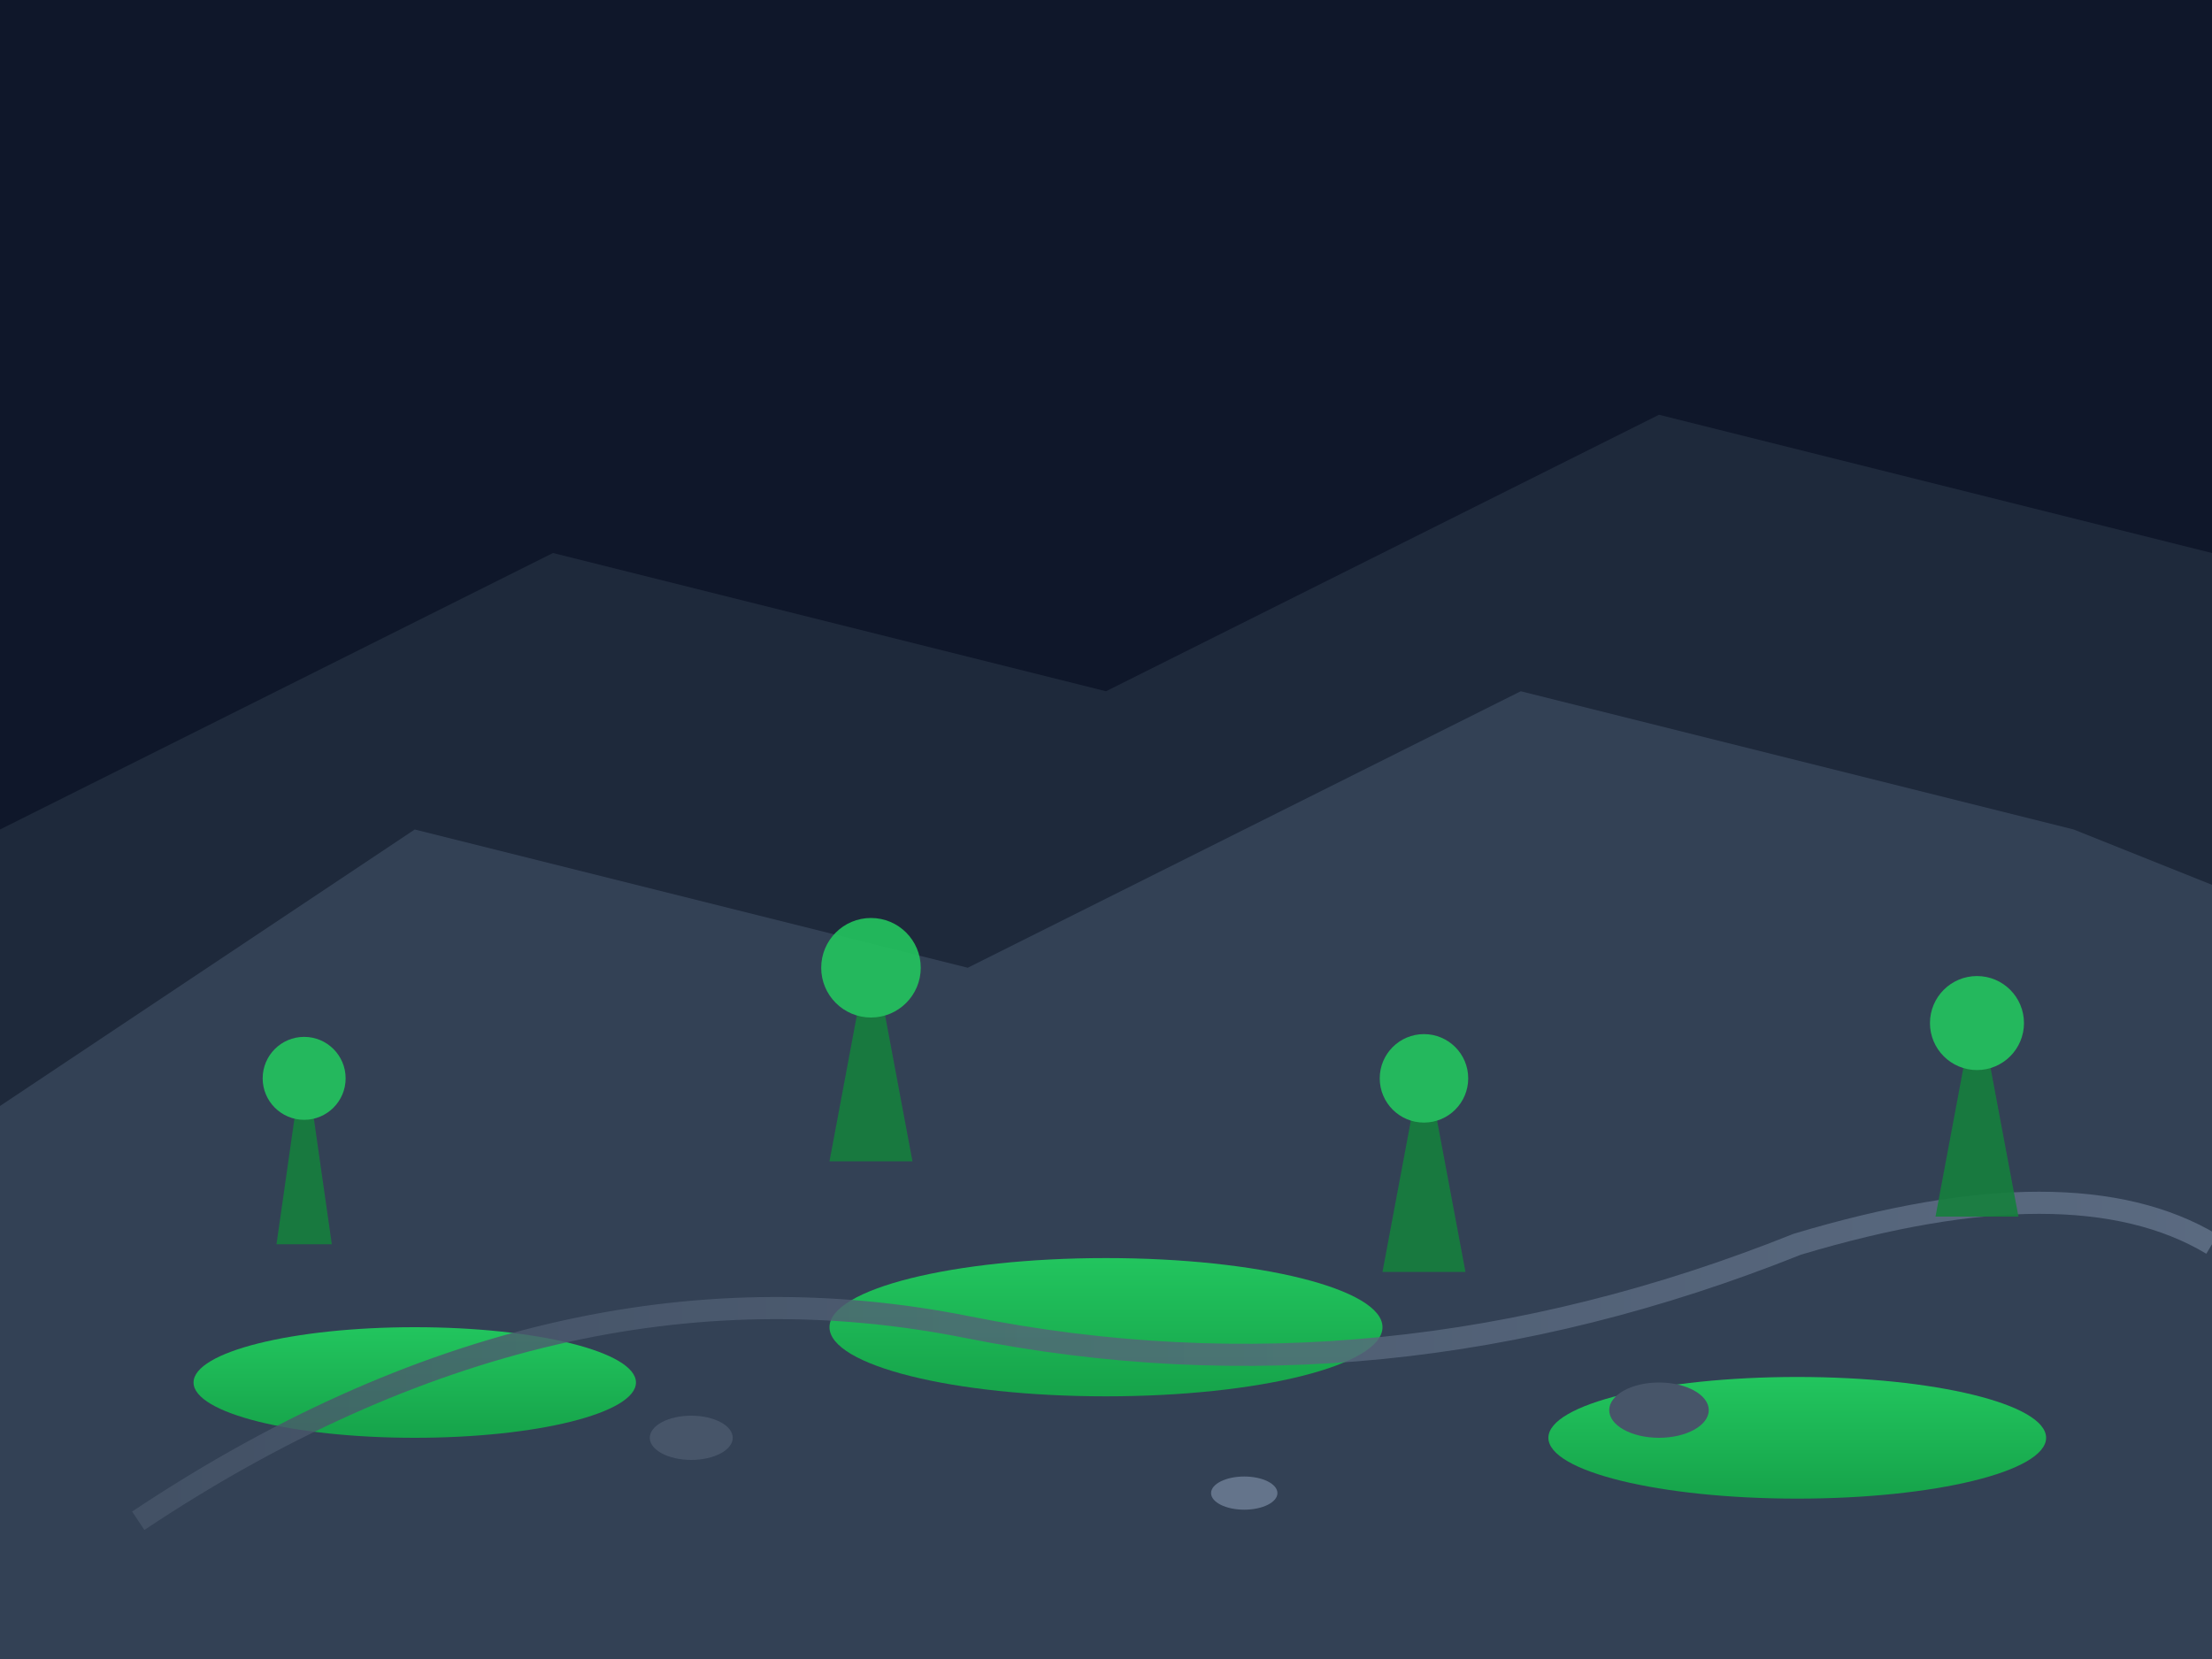 <svg width="800" height="600" viewBox="0 0 800 600" fill="none" xmlns="http://www.w3.org/2000/svg">
  <defs>
    <linearGradient id="pathGradient" x1="0%" y1="0%" x2="100%" y2="0%">
      <stop offset="0%" style="stop-color:#475569;stop-opacity:1" />
      <stop offset="100%" style="stop-color:#64748b;stop-opacity:1" />
    </linearGradient>
    <linearGradient id="grassGradient" x1="0%" y1="0%" x2="0%" y2="100%">
      <stop offset="0%" style="stop-color:#22c55e;stop-opacity:1" />
      <stop offset="100%" style="stop-color:#16a34a;stop-opacity:1" />
    </linearGradient>
  </defs>
  
  <!-- Background -->
  <rect width="800" height="600" fill="#0f172a"/>
  
  <!-- Hills -->
  <polygon points="0,300 200,200 400,250 600,150 800,200 800,600 0,600" fill="#1e293b"/>
  <polygon points="0,400 150,300 350,350 550,250 750,300 800,320 800,600 0,600" fill="#334155"/>
  
  <!-- Grass areas -->
  <ellipse cx="150" cy="500" rx="80" ry="20" fill="url(#grassGradient)"/>
  <ellipse cx="400" cy="480" rx="100" ry="25" fill="url(#grassGradient)"/>
  <ellipse cx="650" cy="520" rx="90" ry="22" fill="url(#grassGradient)"/>
  
  <!-- Trail path -->
  <path d="M 50 550 Q 200 450 350 480 Q 500 510 650 450 Q 750 420 800 450" 
        stroke="url(#pathGradient)" stroke-width="8" fill="none" opacity="0.8"/>
  
  <!-- Trees -->
  <g opacity="0.9">
    <polygon points="100,450 110,380 120,450" fill="#15803d"/>
    <circle cx="110" cy="390" r="15" fill="#22c55e"/>
    
    <polygon points="300,420 315,340 330,420" fill="#15803d"/>
    <circle cx="315" cy="350" r="18" fill="#22c55e"/>
    
    <polygon points="500,460 515,380 530,460" fill="#15803d"/>
    <circle cx="515" cy="390" r="16" fill="#22c55e"/>
    
    <polygon points="700,440 715,360 730,440" fill="#15803d"/>
    <circle cx="715" cy="370" r="17" fill="#22c55e"/>
  </g>
  
  <!-- Rocks -->
  <ellipse cx="250" cy="520" rx="15" ry="8" fill="#475569"/>
  <ellipse cx="450" cy="540" rx="12" ry="6" fill="#64748b"/>
  <ellipse cx="600" cy="510" rx="18" ry="10" fill="#475569"/>
</svg>

